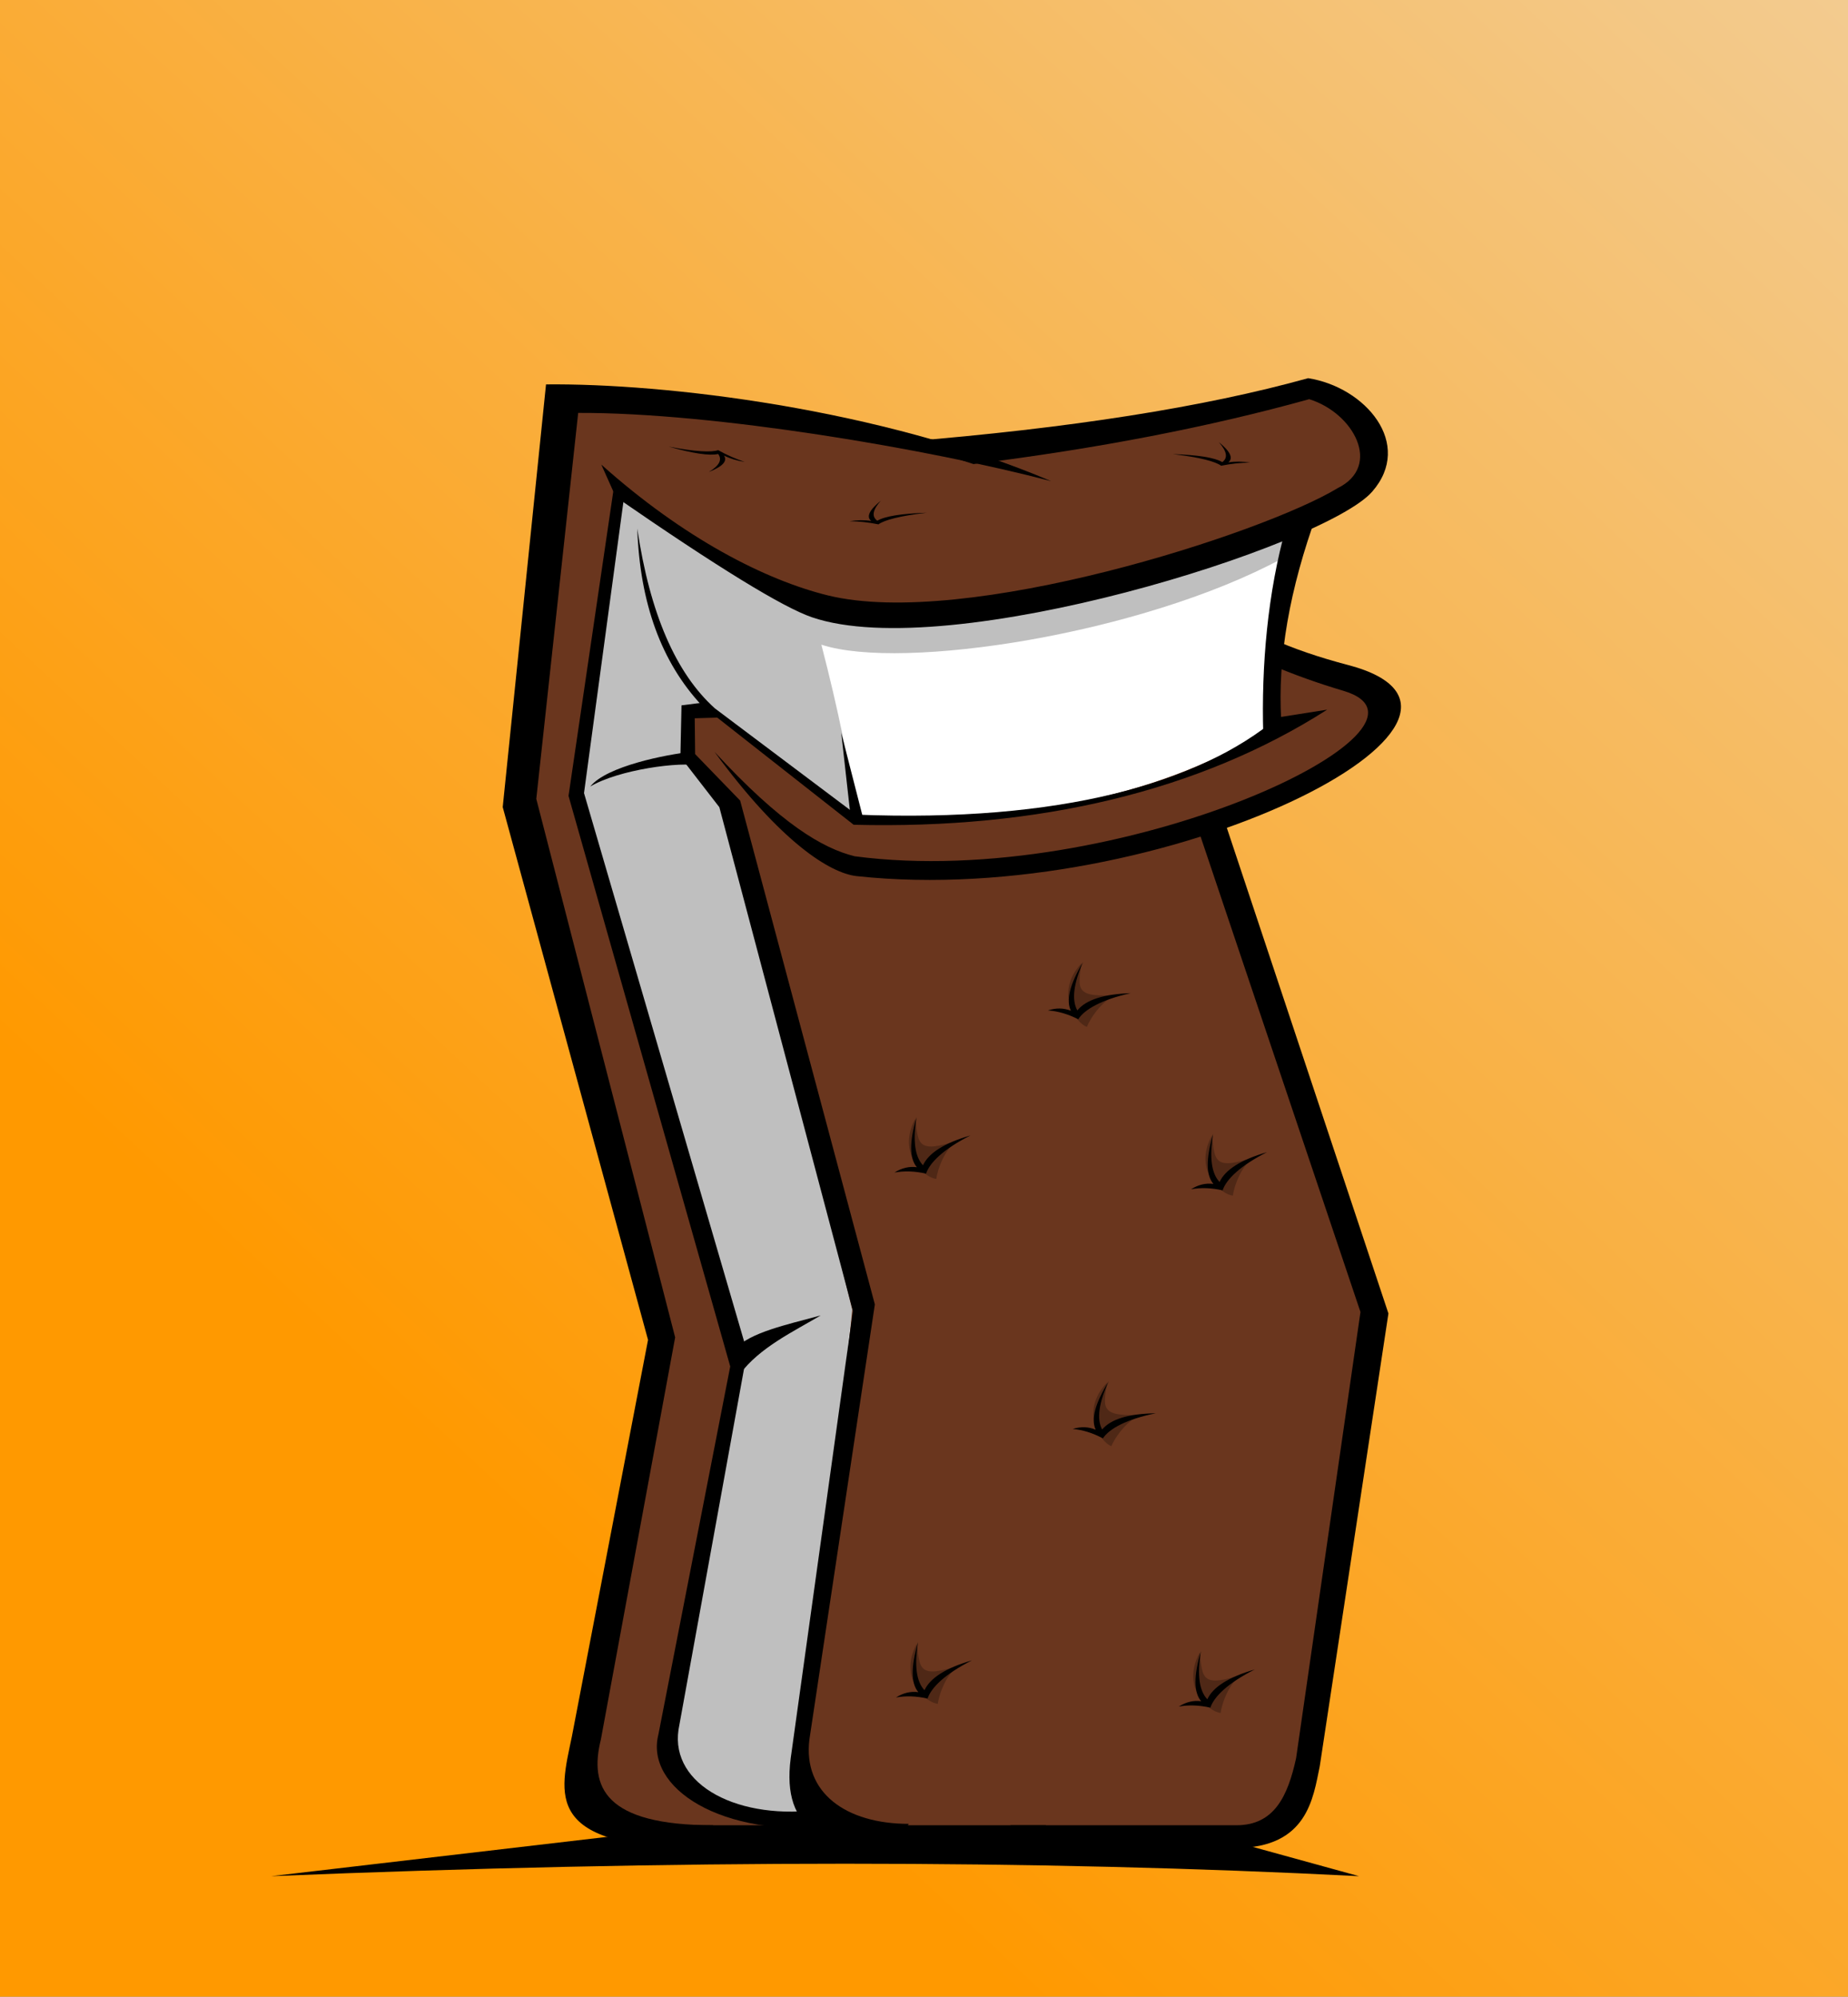 <?xml version="1.0" encoding="UTF-8" standalone="no"?><!-- Generator: Gravit.io --><svg xmlns="http://www.w3.org/2000/svg" xmlns:xlink="http://www.w3.org/1999/xlink" style="isolation:isolate" viewBox="51.124 -976.163 699.525 755.942" width="699.525pt" height="755.942pt"><rect x="51.124" y="-976.163" width="699.525" height="755.942" fill="#808080" stroke="none"/><defs><clipPath id="_clipPath_nw1J81CeJ4rPRXS9peLrCP3ehNKfFjth"><rect x="51.124" y="-976.163" width="699.525" height="755.942"/></clipPath></defs><g clip-path="url(#_clipPath_nw1J81CeJ4rPRXS9peLrCP3ehNKfFjth)"><g><linearGradient id="_lgradient_6" x1="0.309" y1="0.839" x2="1.05" y2="-0.021" gradientTransform="matrix(699.525,0,0,755.942,51.124,-976.163)" gradientUnits="userSpaceOnUse"><stop offset="3.478%" stop-opacity="1" style="stop-color:rgb(255,153,0)"/><stop offset="98.696%" stop-opacity="1" style="stop-color:rgb(242,205,149)"/><stop offset="99.565%" stop-opacity="1" style="stop-color:rgb(255,153,0)"/></linearGradient><rect x="51.124" y="-976.163" width="699.525" height="755.942" transform="matrix(1,0,0,1,0,0)" fill="url(#_lgradient_6)"/><path d=" M 412.337 -805.809 C 355.334 -817.981 310.104 -823.794 264.617 -823.277 L 247.847 -669.557 L 302.65 -475.048 L 269.984 -296.698 L 306.755 -279.229 L 513.828 -279.928 C 532.425 -274.973 543.702 -285.677 547.629 -312.07 L 570.949 -479.765 L 510.858 -665.452 C 558.391 -676.969 579.828 -692.564 575.141 -712.266 L 533.916 -728.337 L 540.903 -780.043 C 580.737 -797.133 582.755 -813.135 546.93 -828.081 L 412.337 -805.809 Z " fill="rgb(106,54,30)"/><path d=" M 312.982 -688.957 L 313.512 -707.029 L 321.061 -707.165 L 375.089 -665.983 C 440.474 -664.235 492.658 -675.683 531.613 -700.358 L 542.544 -776.094 C 471.629 -751.479 410.278 -741.253 358.461 -745.444 L 285.729 -787.651 L 269.615 -675.911 L 331.203 -463.344 L 303 -314.469 C 305.342 -300.415 334.894 -282.718 358.903 -285.969 L 355.242 -297.526 L 373.703 -480.35 L 326.65 -671.568 L 312.982 -688.957 Z " fill="rgb(255,255,255)"/><path d=" M 372.726 -778.837 C 375.585 -779.305 378.319 -779.336 380.922 -778.931 C 378.955 -780.506 380.164 -783.064 384.543 -786.608 C 381.441 -783.126 381.006 -780.594 383.209 -779.025 C 386.126 -780.735 392.383 -781.738 401.953 -782.047 C 391.65 -780.856 385.728 -779.214 383.653 -777.646 Q 378.064 -778.774 372.726 -778.837 Z " fill="rgb(0,0,0)"/><path d=" M 333.016 -801.291 C 330.15 -801.711 327.536 -802.511 325.178 -803.685 C 326.574 -801.588 324.648 -799.516 319.401 -797.466 C 323.412 -799.845 324.594 -802.126 322.97 -804.289 C 319.672 -803.543 313.405 -804.482 304.191 -807.087 C 314.371 -805.101 320.511 -804.871 322.964 -805.737 Q 327.948 -802.969 333.016 -801.291 Z " fill="rgb(0,0,0)"/><path d=" M 524.276 -801.028 C 521.418 -801.496 518.684 -801.526 516.081 -801.121 C 518.047 -802.697 516.839 -805.255 512.459 -808.798 C 515.561 -805.316 515.997 -802.784 513.794 -801.215 C 510.877 -802.925 504.62 -803.928 495.05 -804.238 C 505.353 -803.046 511.274 -801.404 513.35 -799.836 Q 518.938 -800.964 524.276 -801.028 Z " fill="rgb(0,0,0)"/><g><path d=" M 509.908 -546.372 C 510.964 -536.419 510.697 -532.909 526.587 -538.299 C 520.913 -535.731 517.984 -525.98 517.848 -523.532 C 513.921 -523.59 502.432 -532.736 509.908 -546.372 Z " fill="rgb(0,0,0)" fill-opacity="0.25"/><path d=" M 501.968 -525.915 C 504.705 -527.655 507.531 -528.33 510.441 -527.945 C 507.604 -531.244 507.574 -537.572 510.344 -546.935 C 508.871 -538 509.692 -531.904 512.771 -528.672 C 514.943 -533.367 520.943 -537.126 530.736 -539.97 C 520.625 -534.873 515.295 -529.677 513.926 -525.503 Q 507.549 -526.943 501.968 -525.915 Z " fill="rgb(0,0,0)"/></g><g><path d=" M 397.644 -552.701 C 398.7 -542.748 398.434 -539.238 414.324 -544.628 C 408.65 -542.06 405.72 -532.309 405.584 -529.861 C 401.657 -529.919 390.169 -539.065 397.644 -552.701 Z " fill="rgb(0,0,0)" fill-opacity="0.25"/><path d=" M 389.705 -532.244 C 392.441 -533.984 395.268 -534.659 398.178 -534.274 C 395.341 -537.573 395.311 -543.902 398.081 -553.264 C 396.608 -544.329 397.429 -538.233 400.508 -535.001 C 402.68 -539.696 408.68 -543.455 418.473 -546.299 C 408.362 -541.202 403.032 -536.006 401.663 -531.832 Q 395.286 -533.272 389.705 -532.244 Z " fill="rgb(0,0,0)"/></g><g><path d=" M 505.268 -350.524 C 506.324 -340.572 506.058 -337.061 521.948 -342.451 C 516.274 -339.883 513.344 -330.132 513.208 -327.685 C 509.281 -327.743 497.793 -336.889 505.268 -350.524 Z " fill="rgb(0,0,0)" fill-opacity="0.25"/><path d=" M 497.329 -330.067 C 500.065 -331.807 502.892 -332.483 505.802 -332.098 C 502.965 -335.396 502.935 -341.725 505.705 -351.087 C 504.232 -342.152 505.053 -336.057 508.132 -332.824 C 510.304 -337.52 516.304 -341.278 526.097 -344.123 C 515.986 -339.025 510.656 -333.829 509.287 -329.655 Q 502.91 -331.096 497.329 -330.067 Z " fill="rgb(0,0,0)"/></g><g><path d=" M 398.212 -353.963 C 399.268 -344.011 399.001 -340.5 414.891 -345.89 C 409.218 -343.322 406.288 -333.571 406.152 -331.124 C 402.225 -331.182 390.737 -340.328 398.212 -353.963 Z " fill="rgb(0,0,0)" fill-opacity="0.25"/><path d=" M 390.273 -333.506 C 393.009 -335.246 395.835 -335.922 398.745 -335.537 C 395.909 -338.835 395.878 -345.164 398.649 -354.526 C 397.176 -345.591 397.996 -339.496 401.076 -336.263 C 403.248 -340.959 409.248 -344.717 419.04 -347.562 C 408.929 -342.464 403.599 -337.268 402.231 -333.094 Q 395.854 -334.535 390.273 -333.506 Z " fill="rgb(0,0,0)"/></g><g><path d=" M 470.246 -452.796 C 468.628 -442.919 467.441 -439.605 484.191 -440.594 C 478.04 -439.621 472.633 -430.994 471.854 -428.669 C 468.082 -429.766 459.426 -441.627 470.246 -452.796 Z " fill="rgb(0,0,0)" fill-opacity="0.25"/><path d=" M 457.172 -435.172 C 460.272 -436.125 463.176 -436.028 465.88 -434.886 C 464.018 -438.819 465.665 -444.929 470.816 -453.224 C 467.029 -444.998 466.206 -438.903 468.32 -434.97 C 471.657 -438.923 478.439 -440.958 488.635 -441.108 C 477.535 -438.87 471.019 -435.27 468.594 -431.608 Q 462.826 -434.686 457.172 -435.172 Z " fill="rgb(0,0,0)"/></g><g><path d=" M 460.517 -611.491 C 459.088 -601.585 457.964 -598.249 474.693 -599.556 C 468.561 -598.466 463.319 -589.738 462.584 -587.399 C 458.792 -588.423 449.912 -600.118 460.517 -611.491 Z " fill="rgb(0,0,0)" fill-opacity="0.25"/><path d=" M 447.781 -593.622 C 450.862 -594.634 453.768 -594.592 456.493 -593.501 C 454.557 -597.398 456.087 -603.538 461.079 -611.929 C 457.45 -603.633 456.743 -597.523 458.931 -593.631 C 462.193 -597.647 468.934 -599.811 479.125 -600.154 C 468.07 -597.705 461.624 -593.983 459.269 -590.275 Q 453.444 -593.243 447.781 -593.622 Z " fill="rgb(0,0,0)"/></g><g opacity="0.25"><path d=" M 362.037 -732.093 Q 371.452 -695.804 375.343 -667.463 L 321.38 -707.492 L 313.512 -707.029 L 312.982 -688.957 L 326.65 -671.568 L 373.703 -480.35 L 354.137 -309.661 L 358.903 -285.969 C 334.894 -282.718 305.342 -300.415 303 -314.469 L 331.203 -463.344 L 269.615 -675.911 L 285.729 -787.651 L 354.964 -747.473 L 354.64 -750.746 C 374.819 -741.157 429.332 -738.079 540.364 -774.687 L 536.357 -764.662 C 483.234 -736.075 392.547 -722.078 362.037 -732.093 Z " fill-rule="evenodd" fill="rgb(0,0,0)"/></g><path d=" M 419.626 -800.462 Q 489.803 -809.2 546.701 -825.034 C 563.551 -819.819 574.378 -799.725 557.493 -791.366 C 529.095 -774.101 416.651 -737.931 364.507 -750.746 C 340.983 -756.527 310.115 -772.219 278.738 -800.275 L 284.212 -788.033 Q 341.993 -748.107 358.461 -742.474 C 410.544 -724.656 552.682 -769.619 570.514 -789.995 C 586.404 -808.152 567.884 -829.629 546.285 -832.983 Q 487.295 -816.554 393.511 -808.951 L 419.626 -800.462 Z " fill="rgb(0,0,0)"/><path d=" M 532.482 -734.324 L 531.75 -724.625 Q 545.374 -718.856 559.602 -714.643 C 605.202 -701.141 474.821 -638.799 374.66 -651.984 C 362.515 -654.99 346.834 -664.16 321.586 -691.526 C 346.668 -657.296 365.293 -645.591 375.398 -644.471 C 491.766 -631.882 634.737 -705.152 561.391 -724.402 Q 544.778 -728.763 532.482 -734.324 Z " fill="rgb(0,0,0)"/><path d=" M 549.722 -781.906 C 539.217 -753.115 534.689 -726.97 536.106 -703.498 L 529.309 -698.044 C 528.539 -724.019 530.964 -752 537.984 -776.741 L 549.722 -781.906 Z " fill="rgb(0,0,0)"/><path d=" M 283.544 -792.001 L 266.326 -674.846 L 327.54 -458.843 L 300.341 -319.46 C 295.309 -299.617 323.351 -280.126 368.251 -284.627 L 362.744 -291.192 C 330.711 -286.554 304.901 -300.327 307.954 -321.288 L 333.936 -464.401 L 272.188 -675.911 L 287.579 -789.679 L 283.544 -792.001 Z " fill="rgb(0,0,0)"/><path d=" M 505.074 -660.959 L 514.121 -666.951 L 576.686 -478.893 L 550.686 -307.442 C 548.173 -295.371 546.014 -276.661 518.939 -276.51 L 412.507 -276.51 L 433.791 -285.141 L 519.155 -285.141 C 533.437 -285.141 538.578 -296.091 541.732 -310.495 L 566.104 -479.453 L 505.074 -660.959 Z " fill="rgb(0,0,0)"/><path d=" M 447.028 -285.141 L 310.322 -285.141 L 310.322 -276.51 L 447.028 -276.51 L 447.028 -285.141 Z " fill="rgb(0,0,0)"/><path d=" M 511.252 -280.825 L 281.669 -280.825 L 153.801 -265.86 C 306.216 -272.152 443.478 -272.142 565.557 -265.86 L 511.252 -280.825 Z " fill="rgb(0,0,0)"/><path d=" M 292.352 -776.038 C 297.112 -743.993 306.914 -721.297 321.729 -707.982 L 375.242 -667.75 C 452.53 -664.683 505.061 -679.578 534.836 -704.554 L 553.502 -707.492 C 505.322 -676.682 444.252 -662.126 374.262 -663.916 L 316.785 -709.077 C 301.481 -725.465 293.346 -747.776 292.352 -776.038 Z " fill="rgb(0,0,0)"/><path d=" M 312.696 -691.526 L 316.154 -686.203 C 308.98 -688.034 285.123 -684.751 274.552 -678.385 C 280.719 -686.14 303.443 -690.511 312.696 -691.526 Z " fill="rgb(0,0,0)"/><path d=" M 377.665 -667.083 L 373.048 -667.494 L 369.559 -698.752" fill="rgb(0,0,0)"/><path d=" M 317.376 -710.184 L 309.096 -709.123 L 308.672 -689.622 L 323.421 -670.561 L 373.976 -479.832 L 350.427 -310.495 C 346.822 -282.564 364.229 -276.51 389.357 -276.51 L 395.111 -285.667 C 371.335 -285.667 354.993 -297.485 357.509 -317.634 L 382.284 -482.327 L 331.296 -673.063 L 314.253 -690.669 L 314.101 -704.23 L 323.759 -704.517 L 317.376 -710.184 Z " fill="rgb(0,0,0)"/><path d=" M 254.126 -673.711 L 269.985 -819.839 C 321.491 -820.045 402.78 -806.128 449.008 -794.001 C 384.278 -821.544 302.589 -831.097 257.81 -830.629 L 241.421 -670.599 L 296.424 -468.894 L 267.585 -318.67 C 263.025 -296.714 256.313 -276.51 317.487 -276.51 L 321.051 -285.141 C 280.075 -285.141 274.059 -299.593 278.579 -317.634 L 306.69 -469.836 L 254.126 -673.711 Z " fill="rgb(0,0,0)"/><path d=" M 329.41 -465.52 C 335.075 -471.681 348.526 -474.55 361.791 -478.159 C 351.504 -472.061 338.631 -465.985 331.203 -455.96 L 329.41 -465.52 Z " fill="rgb(0,0,0)"/></g></g></svg>